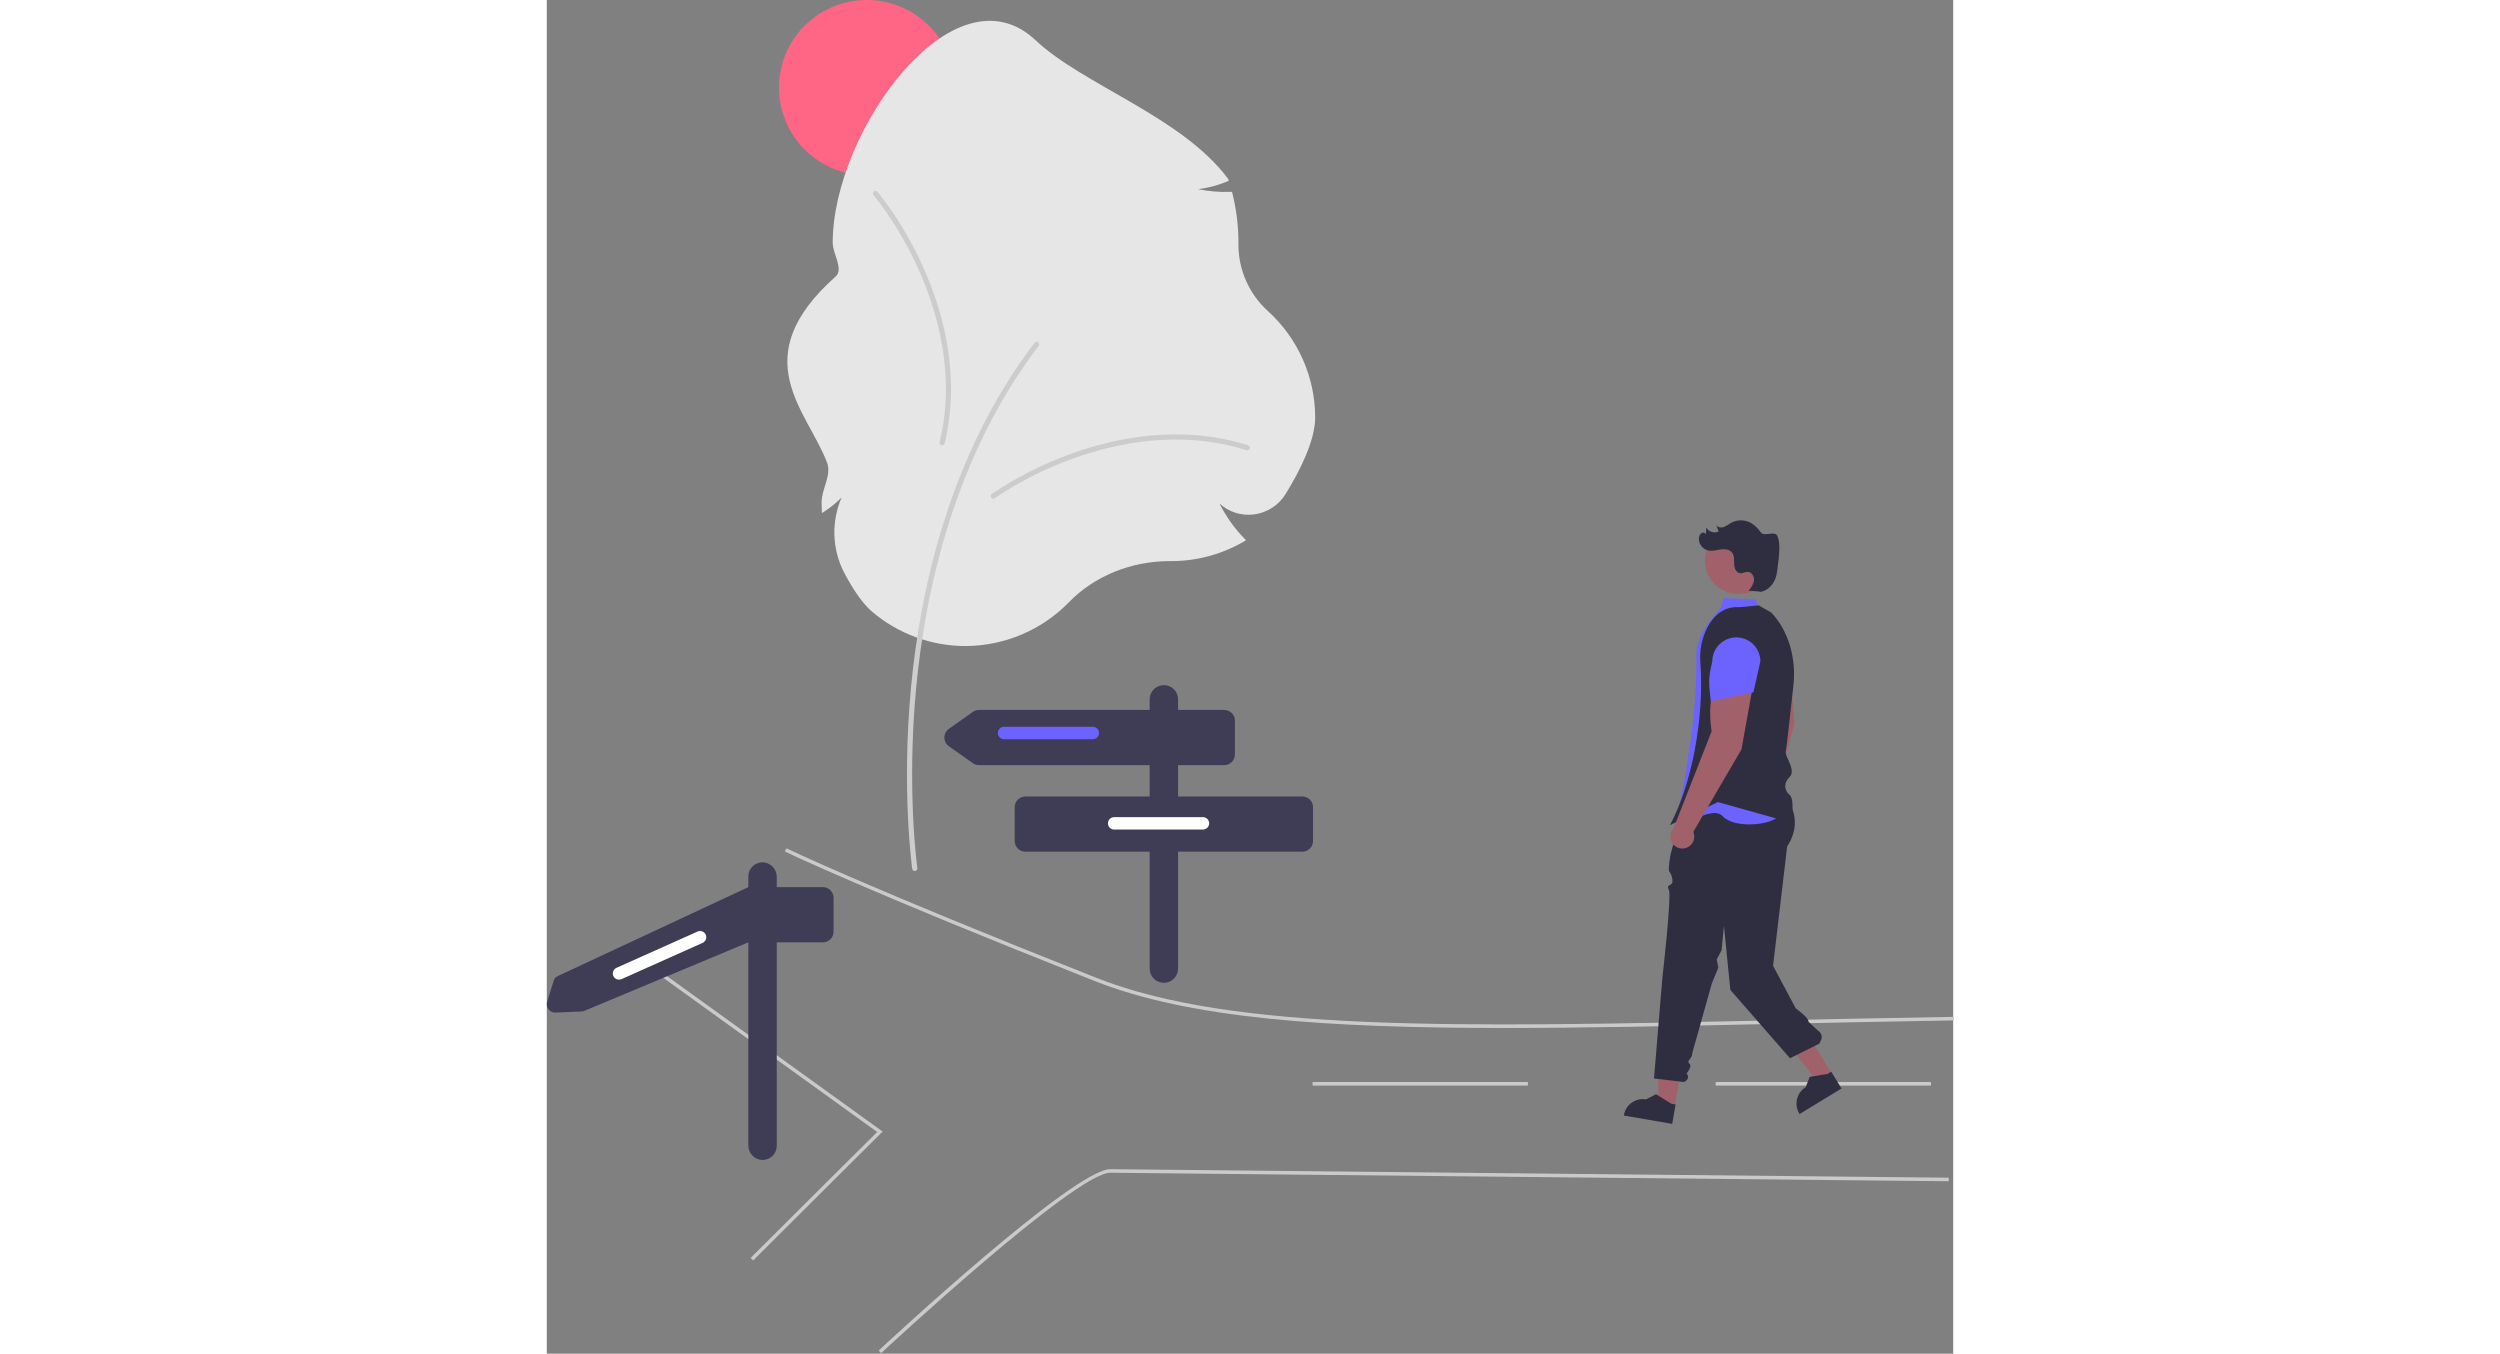 <?xml version="1.0" encoding="UTF-8"?>
<svg xmlns="http://www.w3.org/2000/svg" xmlns:xlink="http://www.w3.org/1999/xlink" width="773.979" height="419.084" viewBox="0 0 400 385" version="1.1">
<rect x="0" y="0" width="400" height="385" fill="#808080" stroke="none"/>
<g id="surface1">
<path style=" stroke:none;fill-rule:nonzero;fill:rgb(100%,39.608%,51.765%);fill-opacity:1;" d="M 115.965 24.91 C 115.965 38.668 104.789 49.82 91 49.82 C 77.211 49.82 66.035 38.668 66.035 24.91 C 66.035 11.152 77.211 0 91 0 C 104.789 0 115.965 11.152 115.965 24.91 Z M 115.965 24.91 "/>
<path style=" stroke:none;fill-rule:nonzero;fill:rgb(90.196%,90.196%,90.196%);fill-opacity:1;" d="M 119.094 183.742 C 109.336 183.742 99.902 180.266 92.488 173.941 C 90.016 171.828 87.379 168.152 84.652 163.023 C 81.133 156.332 80.84 148.406 83.859 141.473 C 82.422 142.934 80.836 144.234 79.121 145.355 L 78.254 145.93 L 78.203 144.891 C 78.172 144.219 78.152 143.547 78.152 142.895 C 78.152 139.055 81.062 135.164 79.723 131.613 C 74.066 116.664 56.129 101.805 82.125 78.668 C 84.531 76.527 81.316 72.246 81.316 69.008 C 81.316 37.27 115.879 -10.34 139.016 11.449 C 152.52 24.168 180.66 33.203 193.797 50.895 L 193.969 51.418 L 193.457 51.625 C 190.832 52.727 188.066 53.457 185.242 53.805 C 188.254 54.418 191.328 54.676 194.402 54.57 L 194.879 54.555 L 194.996 55.016 C 196.137 59.594 196.715 64.293 196.715 69.008 L 196.711 69.52 C 196.691 76.762 199.762 83.676 205.152 88.527 C 213.668 96.273 218.527 107.238 218.539 118.738 C 218.539 125.465 213.957 134.297 210.113 140.523 C 208.137 143.734 204.797 145.871 201.047 146.316 C 197.5 146.762 193.934 145.613 191.316 143.18 C 193.137 146.832 195.508 150.18 198.352 153.113 L 198.875 153.652 L 198.223 154.031 C 191.965 157.672 184.848 159.59 177.602 159.586 L 177.176 159.586 C 166.176 159.586 155.734 163.84 148.527 171.254 C 140.801 179.195 130.188 183.699 119.094 183.742 Z M 119.094 183.742 "/>
<path style=" stroke:none;fill-rule:nonzero;fill:rgb(80%,80%,80%);fill-opacity:1;" d="M 104.656 247.73 C 104.289 247.73 103.98 247.461 103.93 247.098 C 103.898 246.879 100.832 224.832 103.586 195.531 C 106.125 168.469 114.289 129.488 138.734 97.477 C 138.98 97.156 139.441 97.094 139.766 97.34 C 140.09 97.586 140.152 98.047 139.906 98.367 C 115.668 130.105 107.574 168.797 105.051 195.668 C 102.316 224.797 105.355 246.676 105.387 246.891 C 105.418 247.102 105.352 247.316 105.215 247.477 C 105.074 247.637 104.871 247.73 104.656 247.73 Z M 104.656 247.73 "/>
<path style=" stroke:none;fill-rule:nonzero;fill:rgb(80%,80%,80%);fill-opacity:1;" d="M 126.98 141.824 C 126.66 141.824 126.375 141.617 126.277 141.316 C 126.18 141.012 126.285 140.68 126.547 140.492 C 133.512 135.789 141.035 131.969 148.945 129.117 C 161.309 124.602 180.102 120.508 199.449 126.652 C 199.836 126.773 200.051 127.188 199.93 127.574 C 199.805 127.961 199.391 128.176 199.004 128.051 C 180.051 122.035 161.598 126.059 149.453 130.496 C 141.668 133.297 134.266 137.055 127.41 141.684 C 127.285 141.773 127.133 141.824 126.98 141.824 Z M 126.98 141.824 "/>
<path style=" stroke:none;fill-rule:nonzero;fill:rgb(80%,80%,80%);fill-opacity:1;" d="M 92.777 55.059 C 92.754 54.742 92.938 54.445 93.234 54.324 C 93.527 54.203 93.867 54.289 94.074 54.531 C 99.277 61.125 103.641 68.34 107.062 76.008 C 112.465 87.98 117.91 106.391 113.16 126.09 C 113.066 126.484 112.668 126.727 112.273 126.633 C 111.879 126.535 111.633 126.141 111.73 125.746 C 116.379 106.449 111.027 88.375 105.719 76.609 C 102.355 69.066 98.066 61.969 92.949 55.48 C 92.848 55.359 92.789 55.215 92.777 55.059 Z M 92.777 55.059 "/>
<path style=" stroke:none;fill-rule:nonzero;fill:rgb(79.216%,79.216%,79.216%);fill-opacity:1;" d="M 272.398 292.367 C 221.762 292.367 182.891 289.707 155.91 279.043 C 90.199 253.07 67.922 242.285 67.707 242.18 L 68.148 241.273 C 68.367 241.379 90.621 252.152 156.285 278.105 C 195.23 293.5 259.312 292.129 348.008 290.227 C 364.652 289.871 381.863 289.504 400.191 289.207 L 400.207 290.215 C 381.883 290.512 364.672 290.879 348.031 291.234 C 320.438 291.828 295.223 292.367 272.398 292.367 Z M 272.398 292.367 "/>
<path style=" stroke:none;fill-rule:nonzero;fill:rgb(79.216%,79.216%,79.216%);fill-opacity:1;" d="M 58.688 358.492 L 57.973 357.777 C 82.508 333.297 91.965 323.938 93.969 321.957 L 21.672 269.852 L 22.262 269.035 L 95.527 321.836 L 95.102 322.254 C 95.02 322.336 86.645 330.594 58.688 358.492 Z M 58.688 358.492 "/>
<path style=" stroke:none;fill-rule:nonzero;fill:rgb(79.216%,79.216%,79.216%);fill-opacity:1;" d="M 95.09 384.84 L 94.402 384.102 C 96.664 381.992 149.902 332.531 160.273 332.531 L 160.309 332.531 L 398.738 334.953 L 398.73 335.961 L 160.297 333.539 L 160.27 333.539 C 150.301 333.539 95.641 384.324 95.09 384.84 Z M 95.09 384.84 "/>
<path style=" stroke:none;fill-rule:nonzero;fill:rgb(79.216%,79.216%,79.216%);fill-opacity:1;" d="M 332.445 307.742 L 393.684 307.742 L 393.684 308.75 L 332.445 308.75 Z M 332.445 307.742 "/>
<path style=" stroke:none;fill-rule:nonzero;fill:rgb(79.216%,79.216%,79.216%);fill-opacity:1;" d="M 217.801 307.742 L 279.039 307.742 L 279.039 308.75 L 217.801 308.75 Z M 217.801 307.742 "/>
<path style=" stroke:none;fill-rule:nonzero;fill:rgb(24.706%,23.922%,33.725%);fill-opacity:1;" d="M 214.898 226.531 L 179.543 226.531 L 179.543 217.617 L 192.676 217.617 C 194.348 217.617 195.703 216.266 195.703 214.594 L 195.703 204.941 C 195.703 203.27 194.348 201.918 192.676 201.918 L 179.543 201.918 L 179.543 198.895 C 179.543 196.668 177.734 194.863 175.504 194.863 C 173.27 194.863 171.461 196.668 171.461 198.895 L 171.461 201.918 L 122.93 201.918 C 122.305 201.918 121.691 202.109 121.18 202.473 L 114.348 207.301 C 113.547 207.867 113.07 208.785 113.07 209.766 C 113.07 210.75 113.547 211.668 114.348 212.234 L 121.18 217.062 C 121.691 217.426 122.305 217.617 122.93 217.617 L 171.461 217.617 L 171.461 226.531 L 136.109 226.531 C 134.434 226.531 133.078 227.883 133.078 229.555 L 133.078 239.207 C 133.078 240.879 134.434 242.23 136.109 242.23 L 171.461 242.23 L 171.461 275.492 C 171.461 277.715 173.27 279.523 175.504 279.523 C 177.734 279.523 179.543 277.715 179.543 275.492 L 179.543 242.23 L 214.898 242.23 C 216.57 242.23 217.926 240.879 217.926 239.207 L 217.926 229.555 C 217.926 227.883 216.57 226.531 214.898 226.531 Z M 214.898 226.531 "/>
<path style=" stroke:none;fill-rule:nonzero;fill:rgb(42.353%,38.824%,100%);fill-opacity:1;" d="M 155.301 210.23 L 130.047 210.23 C 129.07 210.23 128.281 209.441 128.281 208.469 C 128.281 207.492 129.07 206.703 130.047 206.703 L 155.301 206.703 C 156.277 206.703 157.066 207.492 157.066 208.469 C 157.066 209.441 156.277 210.23 155.301 210.23 Z M 155.301 210.23 "/>
<path style=" stroke:none;fill-rule:nonzero;fill:rgb(100%,100%,100%);fill-opacity:1;" d="M 186.613 235.934 L 161.359 235.934 C 160.387 235.934 159.594 235.141 159.594 234.168 C 159.594 233.195 160.387 232.406 161.359 232.406 L 186.613 232.406 C 187.59 232.406 188.383 233.195 188.383 234.168 C 188.383 235.141 187.59 235.934 186.613 235.934 Z M 186.613 235.934 "/>
<path style=" stroke:none;fill-rule:nonzero;fill:rgb(24.706%,23.922%,33.725%);fill-opacity:1;" d="M 65.402 276.922 L 65.402 268.012 L 78.531 268.012 C 80.207 268.012 81.562 266.656 81.562 264.988 L 81.562 255.332 C 81.562 253.664 80.207 252.309 78.531 252.309 L 65.402 252.309 L 65.402 249.426 C 65.43 247.266 63.785 245.453 61.629 245.262 C 60.516 245.188 59.418 245.578 58.602 246.344 C 57.785 247.105 57.32 248.172 57.32 249.285 L 57.32 252.309 L 2.973 277.684 C 2.523 277.891 2.18 278.277 2.027 278.746 C 1.598 280.047 0.699 282.824 0.086 285.012 C -0.113 285.734 0.043 286.508 0.508 287.094 C 0.973 287.68 1.688 288.016 2.438 287.988 C 5.938 287.883 8.242 287.719 9.844 287.676 C 10.152 287.668 10.453 287.598 10.734 287.473 L 57.32 268.012 L 57.32 325.746 C 57.293 327.902 58.938 329.719 61.094 329.906 C 62.207 329.98 63.305 329.59 64.121 328.828 C 64.938 328.066 65.402 327 65.402 325.883 Z M 65.402 276.922 "/>
<path style=" stroke:none;fill-rule:nonzero;fill:rgb(100%,100%,100%);fill-opacity:1;" d="M 44.312 268.168 L 21.27 278.473 C 20.379 278.871 19.332 278.473 18.934 277.586 C 18.535 276.695 18.934 275.652 19.824 275.254 L 42.867 264.949 C 43.758 264.551 44.805 264.945 45.203 265.836 C 45.602 266.727 45.203 267.77 44.312 268.168 Z M 44.312 268.168 "/>
<path style=" stroke:none;fill-rule:nonzero;fill:rgb(62.745%,38.039%,41.569%);fill-opacity:1;" d="M 353.125 186.062 L 342.594 187.129 C 342.117 192.527 343.059 197.957 345.328 202.879 L 342.172 232.242 L 342.219 232.242 C 341.355 233.73 341.734 235.625 343.105 236.664 C 344.477 237.707 346.41 237.566 347.613 236.336 C 348.82 235.109 348.922 233.18 347.852 231.832 L 354.875 205.633 Z M 353.125 186.062 "/>
<path style=" stroke:none;fill-rule:nonzero;fill:rgb(62.745%,38.039%,41.569%);fill-opacity:1;" d="M 320.734 314.961 L 316.262 314.191 L 315.82 300.715 L 323.707 297.738 Z M 320.734 314.961 "/>
<path style=" stroke:none;fill-rule:nonzero;fill:rgb(18.431%,18.039%,25.49%);fill-opacity:1;" d="M 320.09 319.645 L 306.328 317.277 L 306.359 317.105 C 306.867 314.152 309.68 312.172 312.637 312.68 L 315.477 311.211 L 319.84 313.918 L 321.039 314.125 Z M 320.09 319.645 "/>
<path style=" stroke:none;fill-rule:nonzero;fill:rgb(62.745%,38.039%,41.569%);fill-opacity:1;" d="M 365.625 305.629 L 361.75 307.988 L 350.777 294.199 L 356.5 290.715 Z M 365.625 305.629 "/>
<path style=" stroke:none;fill-rule:nonzero;fill:rgb(18.431%,18.039%,25.49%);fill-opacity:1;" d="M 368.23 309.578 L 356.316 316.84 L 356.223 316.691 C 354.66 314.133 355.469 310.797 358.027 309.234 L 359.195 306.262 L 364.266 305.434 L 365.309 304.801 Z M 368.23 309.578 "/>
<path style=" stroke:none;fill-rule:nonzero;fill:rgb(18.431%,18.039%,25.49%);fill-opacity:1;" d="M 322.266 233 L 319.578 243.18 C 319.578 243.18 318.848 247.398 319.227 247.777 C 319.875 248.695 320.199 249.797 320.156 250.914 C 319.984 251.949 318.25 251.527 319.117 253.062 C 319.984 254.602 317.301 277.98 317.301 277.98 L 314.898 306.734 L 323.48 307.742 C 324.715 307.02 324.895 306.203 324.168 305.297 C 324.168 305.297 325.93 303.27 324.957 302.484 C 323.988 301.695 325.742 301.363 325.836 299.352 L 331.379 279.609 L 333.215 275.195 L 332.734 272.891 L 334.125 270.25 L 334.797 263.316 L 336.613 281.539 L 353.582 300.98 L 361.938 296.812 L 362.426 295.746 C 362.844 294.84 362.52 293.766 361.672 293.238 L 358.836 290.609 C 359.078 289.523 355.223 286.809 355.223 286.809 L 348.766 274.684 L 352.773 240.719 C 352.773 240.719 358.836 232.656 350.809 225.359 C 347.52 222.371 322.266 233 322.266 233 Z M 322.266 233 "/>
<path style=" stroke:none;fill-rule:nonzero;fill:rgb(42.353%,38.824%,100%);fill-opacity:1;" d="M 348.102 219.629 C 349.527 217.516 352.945 220.547 351.805 216.758 C 350.664 212.969 347.781 212.266 350.363 208.641 L 354.082 190.562 C 354.305 186.25 352.84 182.016 349.988 178.766 L 344.633 172.648 L 343.828 170.48 L 334.715 170.102 L 333.957 172.754 C 331.234 176.137 326.777 180.48 326.91 186.871 C 327.168 199.164 325.246 215.523 320.512 236.805 C 320.512 236.805 331.098 228.559 334.426 232.133 C 337.754 235.703 347.781 234.734 350.285 232.242 C 351.891 230.523 353.062 228.445 353.703 226.18 C 353.703 226.18 346.68 221.738 348.102 219.629 Z M 348.102 219.629 "/>
<path style=" stroke:none;fill-rule:nonzero;fill:rgb(18.431%,18.039%,25.49%);fill-opacity:1;" d="M 353.859 233.965 L 333.078 228.121 L 319.441 234.672 C 325.547 223.336 329.262 204.465 328.09 188.43 C 327.809 185.023 328.477 181.605 330.027 178.555 C 331.902 174.957 334.832 172.41 339.141 172.688 L 344.695 172.184 L 348.23 174.199 C 353.344 179.547 355.359 187.527 354.562 194.875 C 353.684 202.988 352.59 212.844 352.367 213.723 C 352.238 214.238 352.648 215.148 353.082 216.109 C 353.812 217.73 354.723 219.75 353.457 221.012 C 352.684 221.691 352.234 222.668 352.219 223.699 C 352.285 224.617 352.73 225.465 353.449 226.039 C 355.062 227.43 353.938 233.535 353.891 233.793 Z M 353.859 233.965 "/>
<path style=" stroke:none;fill-rule:nonzero;fill:rgb(62.745%,38.039%,41.569%);fill-opacity:1;" d="M 343.258 193.816 L 332.816 192.078 C 330.93 197.16 330.406 202.648 331.297 207.992 L 320.496 235.488 L 320.543 235.5 C 319.316 236.711 319.184 238.637 320.234 240 C 321.281 241.363 323.18 241.738 324.668 240.871 C 326.156 240.004 326.762 238.168 326.086 236.586 L 339.777 213.156 Z M 343.258 193.816 "/>
<path style=" stroke:none;fill-rule:nonzero;fill:rgb(42.353%,38.824%,100%);fill-opacity:1;" d="M 331.059 199.398 L 343.18 196.879 L 345.16 188.102 C 345.156 184.336 342.098 181.285 338.324 181.285 C 334.551 181.285 331.492 184.336 331.488 188.102 C 330.266 192.984 330.48 194.398 331.059 199.398 Z M 331.059 199.398 "/>
<path style=" stroke:none;fill-rule:nonzero;fill:rgb(62.745%,38.039%,41.569%);fill-opacity:1;" d="M 348.387 159.492 C 348.387 164.723 344.137 168.965 338.895 168.965 C 333.648 168.965 329.398 164.723 329.398 159.492 C 329.398 154.262 333.648 150.02 338.895 150.02 C 344.137 150.02 348.387 154.262 348.387 159.492 Z M 348.387 159.492 "/>
<path style=" stroke:none;fill-rule:nonzero;fill:rgb(18.431%,18.039%,25.49%);fill-opacity:1;" d="M 349.906 152.293 C 349.168 150.973 346.23 152.66 345.316 151.453 C 344.594 150.402 343.676 149.5 342.609 148.797 C 340.816 147.754 338.602 147.73 336.781 148.73 C 336.129 149.199 335.426 149.594 334.688 149.918 C 333.922 150.164 332.922 149.977 332.59 149.246 C 332.824 149.887 333.059 150.523 333.293 151.164 C 332.004 151.758 330.473 151.273 329.77 150.043 C 329.727 150.707 329.688 151.367 329.645 152.031 C 329.531 151.656 329.16 151.418 328.773 151.477 C 328.293 151.621 327.926 152.004 327.801 152.488 C 327.203 154.25 328.637 156.305 330.477 156.598 C 331.613 156.781 332.758 156.414 333.898 156.262 C 335.039 156.105 336.363 156.234 337.082 157.133 C 337.793 158.012 337.656 159.27 337.695 160.395 C 337.738 161.523 338.23 162.879 339.352 163.027 C 340.121 163.133 340.855 162.598 341.633 162.641 C 342.738 162.707 343.449 163.977 343.328 165.074 C 343.211 166.176 342.516 167.117 341.848 168 C 342.953 168.086 344.059 168.172 345.164 168.262 L 344.734 168.379 C 347.438 168.246 349.523 165.629 349.848 162.949 C 350.172 160.266 351.227 154.648 349.906 152.293 Z M 349.906 152.293 "/>
</g>
</svg>
